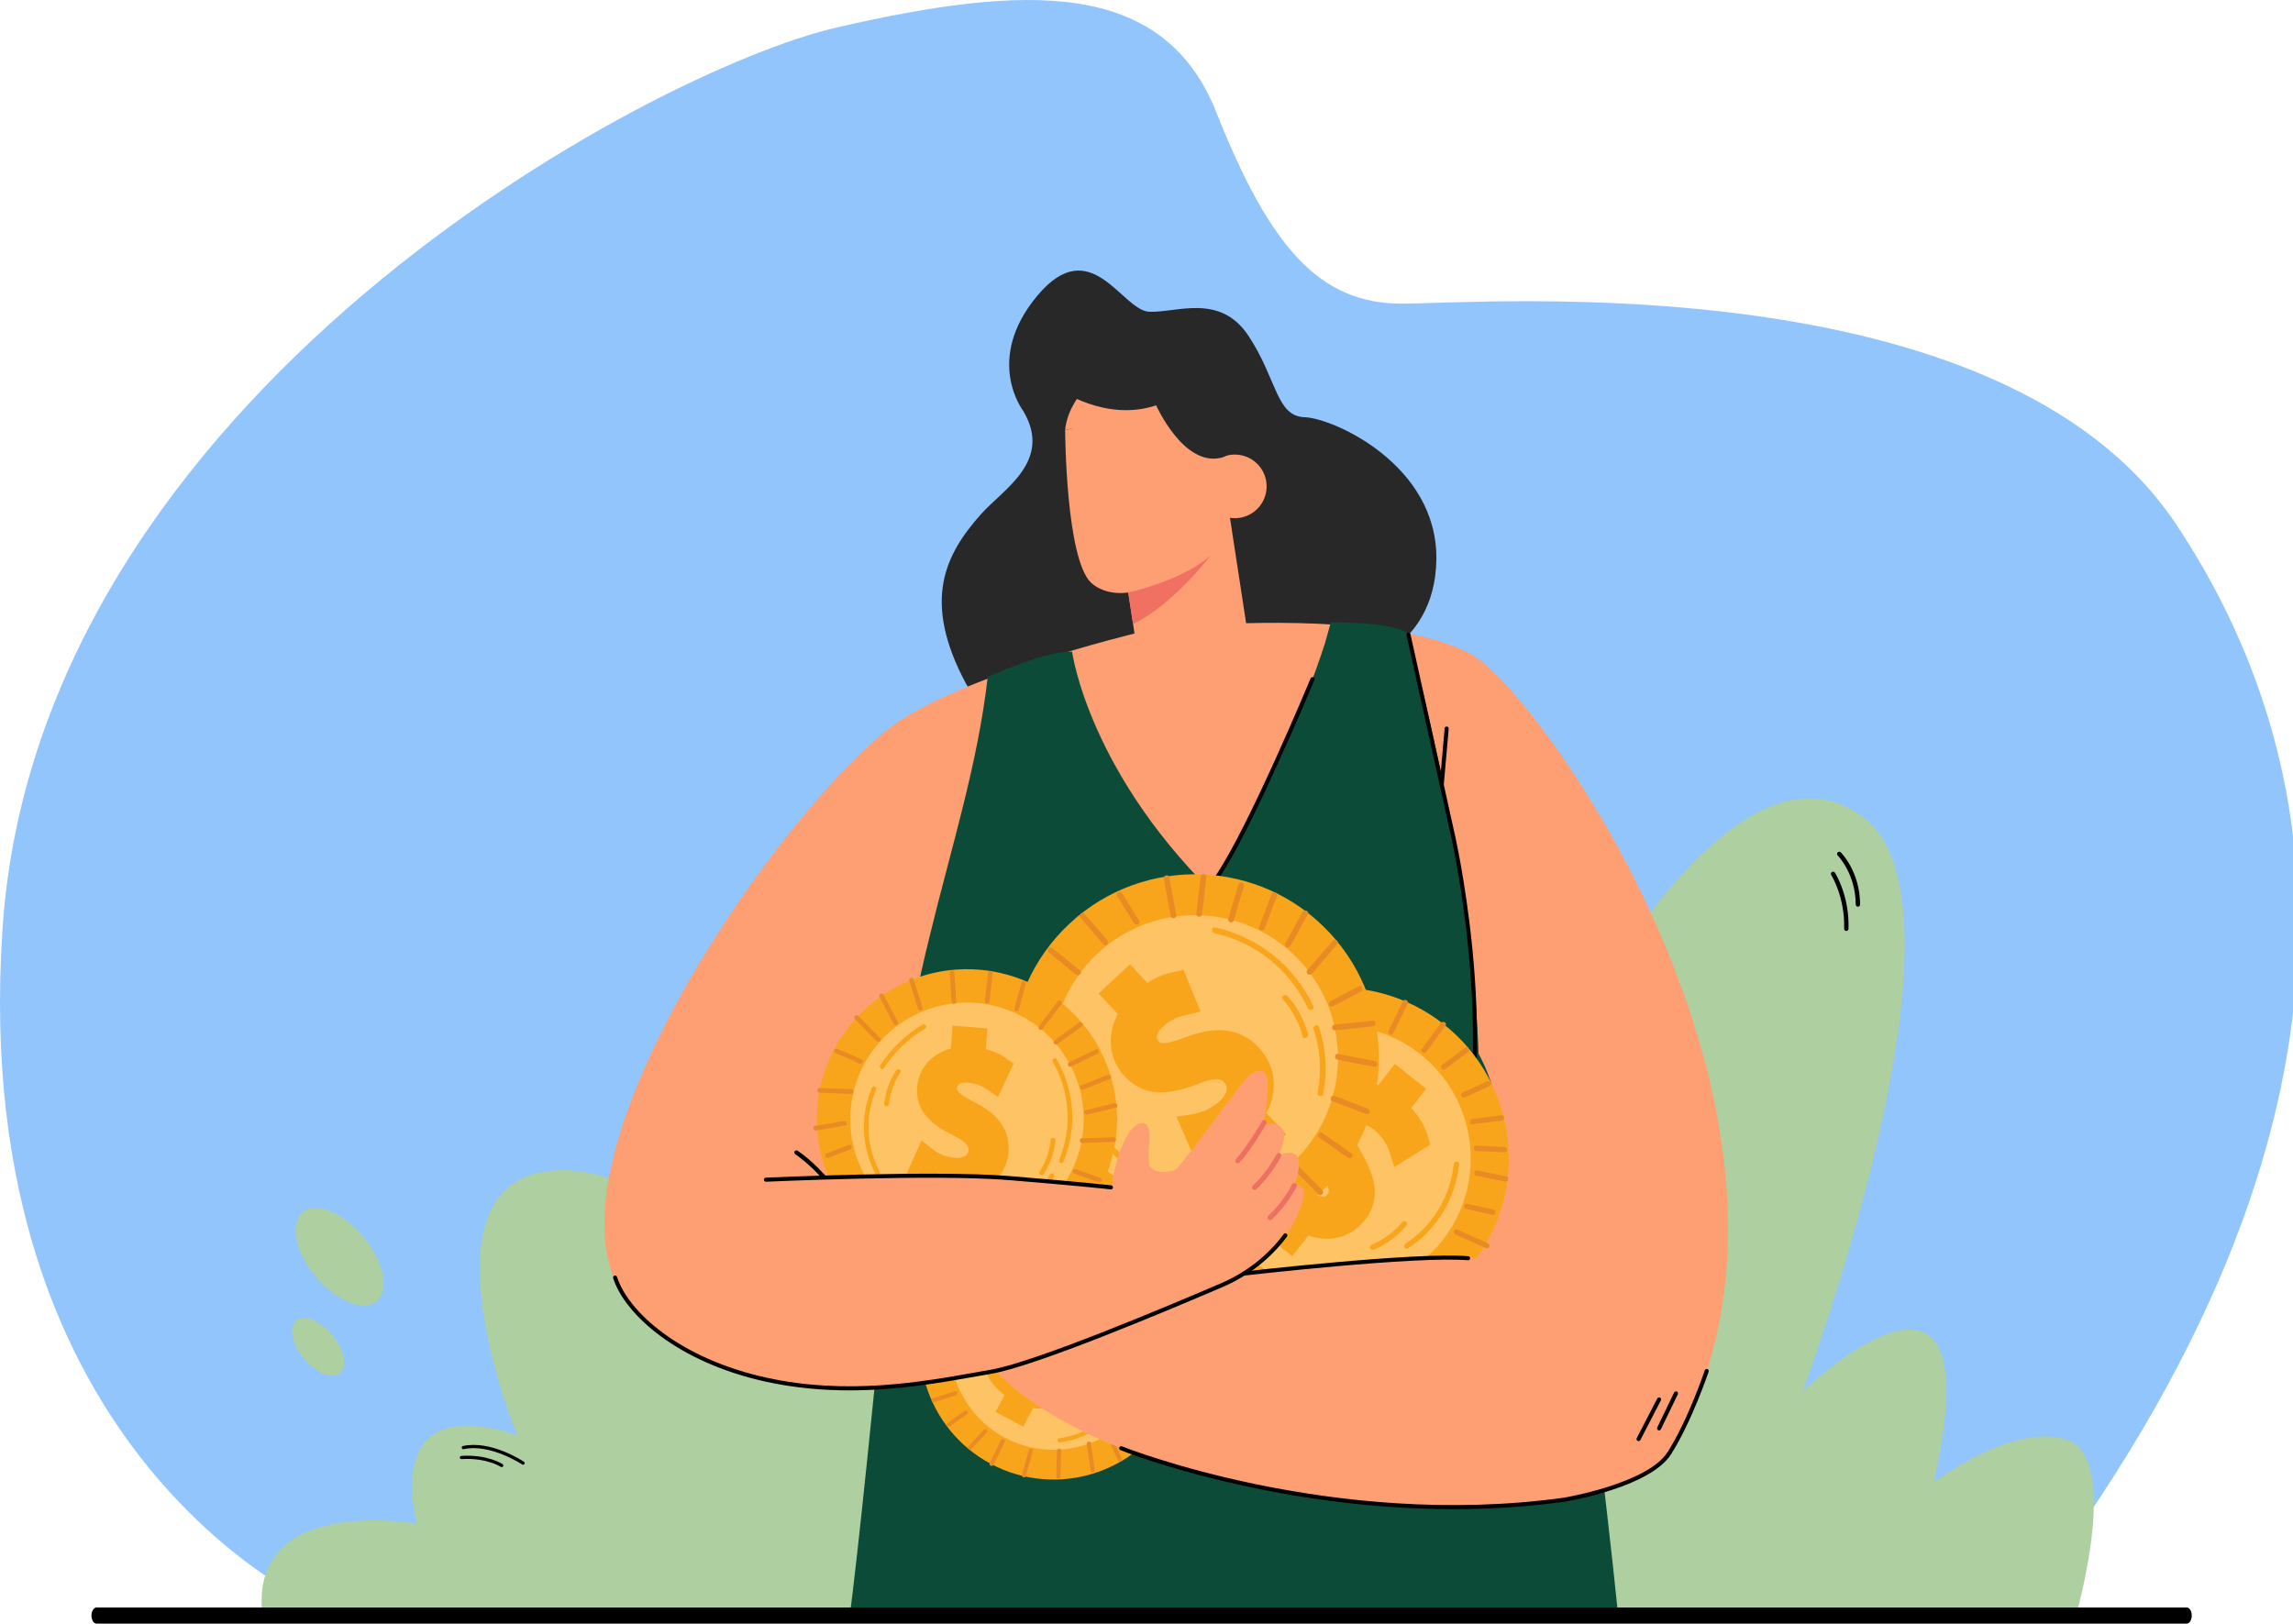 <?xml version="1.0" encoding="utf-8"?>
<!-- Generator: Adobe Illustrator 17.0.0, SVG Export Plug-In . SVG Version: 6.00 Build 0)  -->
<!DOCTYPE svg PUBLIC "-//W3C//DTD SVG 1.1//EN" "http://www.w3.org/Graphics/SVG/1.1/DTD/svg11.dtd">
<svg version="1.1" id="Layer_1" xmlns="http://www.w3.org/2000/svg" xmlns:xlink="http://www.w3.org/1999/xlink" x="0px" y="0px"
	 width="2160.312px" height="1530.029px" viewBox="0 0 2160.312 1530.029" enable-background="new 0 0 2160.312 1530.029"
	 xml:space="preserve">
<g>
	<g>
		<g>
			<g>
				<path fill="#93C5FD" d="M450.416,1522.414l-146.476-6.525c0,0-335.344-139.202-301.547-640.919
					C36.191,373.252,613.426,65.961,788.867,25.758s306.784-46.67,357.08,80.089c50.296,126.758,96.989,180.548,175.159,180.301
					c78.171-0.248,564.747-38.74,729.07,207.86c142.974,214.562,209.577,558.275-146.004,1021.289L450.416,1522.414z"/>
			</g>
		</g>
	</g>
	<g>
		<g>
			<g>
				<g>
					<g>
						<g>
							<path fill="#AECF9F" d="M1310.368,1017.92c0,0,123.774-214.355,197.512-87.457c0,0,137.187-246.937,248.652-159.48
								c111.464,87.457-58.305,540.174-58.305,540.174s183.488-176.628,123.468,85.742c0,0,77.168-58.494,126.898-39.536
								c49.73,18.958,6.859,166.511,6.859,166.511h-750.881L1310.368,1017.92z"/>
						</g>
					</g>
				</g>
			</g>
		</g>
		<g>
			<g>
				<g>
					<g>
						<g>
							<g>
								<path fill="#AECF9F" d="M942.085,1525.111c-6.495-5.196-39.294-329.614-211.708-262.38c0,0-94.894-171.116-211.574-159.466
									c-129.013,12.882-31.399,249.563-31.399,249.563s-123.413-50.665-94.833,83.142c0,0-157.19-28.58-145.498,84.441
									L942.085,1525.111z"/>
							</g>
						</g>
					</g>
				</g>
				<g>
					<g>
						<g>
							<g>
								
									<ellipse transform="matrix(0.77 -0.638 0.638 0.77 -681.994 476.714)" fill="#AECF9F" cx="320.068" cy="1184.085" rx="29.229" ry="54.562"/>
							</g>
						</g>
					</g>
				</g>
				<g>
					<g>
						<g>
							<g>
								
									<ellipse transform="matrix(0.77 -0.638 0.638 0.77 -740.848 483.399)" fill="#AECF9F" cx="299.911" cy="1269.042" rx="17.303" ry="32.3"/>
							</g>
						</g>
					</g>
				</g>
			</g>
			<g>
				<g>
					<g>
						<g>
							<g>
								<path d="M493.114,1380.225c0.369-0.08,0.708-0.298,0.935-0.636c0.463-0.693,0.277-1.63-0.416-2.093
									c-1.26-0.843-31.172-20.567-57.425-14.871c-0.006,0.001-0.009,0.002-0.015,0.003c-0.814,0.177-1.33,0.981-1.154,1.795
									s0.98,1.331,1.794,1.154c0.003-0.002,0.009-0.002,0.014-0.003c24.992-5.422,54.811,14.232,55.108,14.432
									C492.31,1380.242,492.728,1380.309,493.114,1380.225z"/>
							</g>
						</g>
					</g>
				</g>
				<g>
					<g>
						<g>
							<g>
								<path d="M473.011,1382.48c0.372-0.081,0.712-0.3,0.938-0.642c0.46-0.694,0.269-1.631-0.426-2.091
									c-0.576-0.381-14.391-9.325-38.922-7.799c-0.837,0.055-1.464,0.768-1.412,1.599c0.052,0.832,0.768,1.464,1.599,1.413
									c23.53-1.464,36.936,7.215,37.069,7.303C472.212,1382.498,472.627,1382.563,473.011,1382.48z"/>
							</g>
						</g>
					</g>
				</g>
			</g>
		</g>
		<g>
			<g>
				<g>
					<g>
						<path d="M1752.432,852.654c-0.146,0.994-1.001,1.758-2.037,1.76c-1.138,0-2.061-0.922-2.062-2.06
							c-0.028-28.871-16.812-46.081-16.982-46.251c-0.802-0.806-0.801-2.112,0.005-2.913c0.805-0.803,2.108-0.803,2.911,0.001
							c0.741,0.742,18.158,18.514,18.187,49.16C1752.455,852.454,1752.447,852.555,1752.432,852.654z"/>
					</g>
				</g>
			</g>
			<g>
				<g>
					<g>
						<path d="M1741.506,875.522c-0.15,1.022-1.046,1.791-2.104,1.758c-1.137-0.036-2.03-0.988-1.994-2.124
							c0.943-29.781-11.998-50.356-12.129-50.561c-0.613-0.959-0.334-2.233,0.623-2.846c0.957-0.615,2.23-0.337,2.845,0.619
							c0.563,0.876,13.766,21.795,12.78,52.916C1741.524,875.366,1741.517,875.445,1741.506,875.522z"/>
					</g>
				</g>
			</g>
		</g>
	</g>
	<g>
		<g>
			<path fill="#0D4B39" d="M817.214,1516.365l656.796,7.089c0.585-2.204,50.473-1.566,50.232-3.957
				c-11.435-113.314-36.06-307.213-36.06-307.213l-211.978,57.163l-449.246,8.11c0,0-19.276,194.94-26.532,245.442
				C800.402,1523.156,817.177,1516.212,817.214,1516.365z"/>
		</g>
	</g>
	<g>
		<path fill="#E88B24" d="M1024.009,1148.309c7.713,1.458,15.313,3.729,22.74,6.78c-7.459-2.989-15.122-5.292-22.835-6.75
			L1024.009,1148.309z"/>
		<path fill="#E88B24" d="M1058.481,1160.493l-0.033,0.062l-0.062-0.033c-1.922-1.015-3.814-1.935-5.706-2.855
			C1054.605,1158.525,1056.56,1159.478,1058.481,1160.493z"/>
		<g>
			<circle fill="#FDC364" cx="992.748" cy="1268.278" r="111.971"/>
			<path fill="#F9A51B" d="M933.901,1379.679c-61.428-32.448-85.005-108.821-52.557-170.249
				c32.448-61.428,108.821-85.005,170.249-52.557c61.428,32.448,85.005,108.821,52.557,170.249
				C1071.702,1388.55,995.329,1412.127,933.901,1379.679z M1038.496,1181.667c-47.753-25.225-107.133-6.894-132.358,40.86
				s-6.894,107.133,40.86,132.358c47.754,25.225,107.133,6.894,132.358-40.86C1104.581,1266.272,1086.25,1206.892,1038.496,1181.667
				z"/>
		</g>
		<g>
			<g>
				<g>
					<path fill="#F9A51B" d="M1013.796,1307.413c-7.86,14.88-23.471,22.115-40.517,19.432l-9.239,17.49l-26.096-13.785l8.388-15.88
						c-6.795-5.151-12.438-11.542-15.503-17.705l-3.172-6.363l22.998-21.087l5.746,10.634c3.077,5.602,8.409,10.834,14.295,13.943
						c4.386,2.317,10.43,3.379,12.893-1.285c0.997-1.888,2.845-5.386-6.433-16.323c-11.69-13.631-22.331-30.189-12.153-49.455
						c7.508-14.214,22.466-21.155,38.813-18.627l9.004-17.046l25.93,13.697l-8.124,15.38c5.08,3.961,9.22,8.492,12.447,13.676
						l4.175,6.75l-23.182,20.493l-5.944-9.318c-1.602-2.479-4.884-7.693-12.657-11.799c-2.776-1.466-7.874-3.378-9.956,0.564
						c-0.968,1.832-2.024,3.831,8.48,16.481C1013.509,1268.7,1024.941,1286.314,1013.796,1307.413z"/>
				</g>
			</g>
		</g>
		<path fill="#F9A51B" d="M908.005,1279.566c-1.883-24.152,7.029-47.389,24.46-64.175c1.824-1.756-0.74-4.752-2.57-2.99
			c-18.554,17.866-27.757,42.279-25.757,67.937C904.335,1282.861,908.2,1282.072,908.005,1279.566z"/>
		<path fill="#F9A51B" d="M989.859,1180.544c-16.487,2.256-31.988,8.037-45.909,17.161c-2.096,1.374-0.392,4.933,1.728,3.543
			c13.657-8.949,28.771-14.623,44.954-16.838C993.146,1184.067,992.369,1180.201,989.859,1180.544z"/>
		<path fill="#F9A51B" d="M1081.825,1251.838c-0.289-2.52-4.155-1.738-3.867,0.772c3.305,28.773-6.822,57.232-27.528,77.476
			c-1.809,1.769,0.754,4.766,2.571,2.99C1074.793,1311.77,1085.301,1282.11,1081.825,1251.838z"/>
		<path fill="#F9A51B" d="M1038.232,1338.451c-11.872,9.136-25.552,14.836-40.376,16.946c-2.512,0.358-1.737,4.224,0.773,3.866
			c15.485-2.204,29.784-8.289,42.174-17.823C1042.819,1339.889,1040.236,1336.908,1038.232,1338.451z"/>
		<path fill="#F9A51B" d="M1050.578,1311.764c-4.782,8.558-11.28,15.637-19.402,21.13c-2.103,1.422,0.44,4.438,2.525,3.028
			c8.371-5.661,15.158-13.047,20.088-21.869C1055.016,1311.857,1051.815,1309.551,1050.578,1311.764z"/>
		<path fill="#E88B24" d="M942.884,1357.383c-3.483,7.181-6.965,14.363-10.447,21.544c-1.105,2.278,2.633,3.542,3.727,1.284
			c3.483-7.181,6.965-14.363,10.447-21.544C947.716,1356.39,943.979,1355.125,942.884,1357.383z"/>
		<path fill="#E88B24" d="M973.025,1367.705c0.685-2.432-3.038-3.732-3.727-1.284c-2.181,7.743-4.362,15.485-6.543,23.228
			c-0.685,2.432,3.038,3.732,3.727,1.284C968.662,1383.19,970.844,1375.448,973.025,1367.705z"/>
		<path fill="#E88B24" d="M999.041,1391.633c0.25-8.189,0.5-16.378,0.751-24.567c0.077-2.528-3.858-2.793-3.936-0.247
			c-0.25,8.189-0.501,16.378-0.751,24.567C995.028,1393.913,998.963,1394.179,999.041,1391.633z"/>
		<path fill="#E88B24" d="M1031.406,1385.197c-1.229-8.42-2.457-16.839-3.686-25.258c-0.366-2.511-4.233-1.737-3.866,0.773
			c1.228,8.419,2.457,16.839,3.685,25.258C1027.906,1388.481,1031.772,1387.707,1031.406,1385.197z"/>
		<path fill="#E88B24" d="M1056.996,1374.498l-11.083-23.521c-1.083-2.299-4.626-0.57-3.543,1.728
			c3.694,7.84,7.389,15.681,11.083,23.521C1054.536,1378.525,1058.079,1376.795,1056.996,1374.498z"/>
		<path fill="#E88B24" d="M1076.244,1358.016c-5.367-5.01-10.735-10.02-16.102-15.029c-1.839-1.716-4.843,0.841-2.99,2.571
			c5.367,5.01,10.734,10.019,16.102,15.029C1075.093,1362.302,1078.097,1359.745,1076.244,1358.016z"/>
		<path fill="#E88B24" d="M1099.683,1330.826c-8.25-3.246-16.501-6.493-24.751-9.739c-2.363-0.93-3.642,2.8-1.284,3.727
			c8.25,3.246,16.501,6.493,24.751,9.739C1100.761,1335.483,1102.041,1331.754,1099.683,1330.826z"/>
		<path fill="#E88B24" d="M1111.499,1304.83c-8.096-1.354-16.191-2.707-24.287-4.06c-2.497-0.418-2.733,3.52-0.247,3.936
			c8.096,1.353,16.191,2.707,24.287,4.06C1113.749,1309.182,1113.985,1305.245,1111.499,1304.83z"/>
		<path fill="#F9A51B" d="M937.392,1230.931c4.862-8.513,11.425-15.531,19.599-20.948c2.116-1.402-0.398-4.442-2.497-3.051
			c-8.424,5.583-15.279,12.905-20.292,21.681C932.955,1230.797,936.135,1233.132,937.392,1230.931z"/>
		<path fill="#E88B24" d="M1049.244,1184.931c3.982-6.917,7.963-13.834,11.944-20.752c1.263-2.194-2.375-3.719-3.627-1.544
			c-3.982,6.917-7.963,13.835-11.944,20.752C1044.354,1185.581,1047.993,1187.106,1049.244,1184.931z"/>
		<path fill="#E88B24" d="M1019.909,1172.504c-0.855,2.377,2.766,3.937,3.627,1.544c2.723-7.569,5.446-15.138,8.169-22.707
			c0.855-2.377-2.767-3.937-3.627-1.544C1025.355,1157.366,1022.632,1164.935,1019.909,1172.504z"/>
		<path fill="#E88B24" d="M994.225,1142.313c-0.828,8.151-1.657,16.302-2.486,24.452c-0.256,2.516,3.651,3.059,3.908,0.525
			c0.829-8.151,1.657-16.302,2.486-24.452C998.39,1140.322,994.483,1139.779,994.225,1142.313z"/>
		<path fill="#E88B24" d="M965.97,1145.02c0.63,8.485,1.26,16.97,1.891,25.456c0.188,2.531,4.099,2.031,3.911-0.497
			c-0.63-8.485-1.26-16.97-1.891-25.455C969.694,1141.991,965.782,1142.491,965.97,1145.02z"/>
		<path fill="#E88B24" d="M939.688,1153.883l9.393,24.245c0.918,2.37,4.574,0.895,3.657-1.473
			c-3.131-8.082-6.262-16.164-9.392-24.246C942.427,1150.04,938.77,1151.515,939.688,1153.883z"/>
		<path fill="#E88B24" d="M913.308,1173.342c5,5.377,9.999,10.753,14.999,16.13c1.713,1.842,4.891-0.496,3.164-2.353
			c-5-5.376-9.999-10.753-14.999-16.13C914.76,1169.148,911.582,1171.486,913.308,1173.342z"/>
		<path fill="#E88B24" d="M888.006,1198.807c8,3.821,16,7.643,24.001,11.464c2.291,1.094,3.831-2.535,1.544-3.627
			c-8-3.822-16-7.643-24-11.464C887.259,1194.085,885.72,1197.714,888.006,1198.807z"/>
		<path fill="#E88B24" d="M872.851,1226.857c7.98,1.923,15.959,3.845,23.939,5.767c2.461,0.593,2.975-3.318,0.525-3.908
			c-7.98-1.922-15.96-3.845-23.939-5.767C870.915,1222.356,870.401,1226.267,872.851,1226.857z"/>
		<path fill="#E88B24" d="M1092.349,1284.076c7.979,0.193,15.958,0.385,23.937,0.578c2.531,0.061,2.132-3.864-0.376-3.924
			c-7.979-0.193-15.958-0.385-23.937-0.577C1089.442,1280.09,1089.84,1284.015,1092.349,1284.076z"/>
		<path fill="#E88B24" d="M1114.999,1257.224c-8.185,0.36-16.37,0.72-24.555,1.08c-2.527,0.111-2.499,4.055,0.046,3.943
			c8.185-0.36,16.37-0.72,24.555-1.079C1117.571,1261.057,1117.543,1257.113,1114.999,1257.224z"/>
		<path fill="#E88B24" d="M1111.286,1230.976c-8.305,1.852-16.609,3.703-24.914,5.555c-2.477,0.552-1.417,4.35,1.058,3.798
			c8.304-1.852,16.609-3.703,24.913-5.555C1114.821,1234.222,1113.761,1230.424,1111.286,1230.976z"/>
		<path fill="#E88B24" d="M1101.767,1207.571l-22.631,12.803c-2.212,1.251-0.224,4.656,1.987,3.405
			c7.544-4.268,15.087-8.535,22.631-12.803C1105.966,1209.724,1103.978,1206.32,1101.767,1207.571z"/>
		<path fill="#E88B24" d="M1080.012,1181.23c-4.596,5.725-9.193,11.45-13.789,17.176c-1.575,1.961,1.199,4.767,2.786,2.791
			c4.596-5.725,9.193-11.45,13.789-17.176C1084.373,1182.059,1081.599,1179.253,1080.012,1181.23z"/>
		<path fill="#E88B24" d="M893.051,1248.761c-6.576-0.262-13.152-0.525-19.727-0.788c-2.529-0.101-2.792,3.834-0.247,3.936
			c6.576,0.263,13.152,0.526,19.728,0.788C895.332,1252.798,895.596,1248.863,893.051,1248.761z"/>
		<path fill="#E88B24" d="M890.201,1274.228c-7.259-0.155-14.518-0.31-21.777-0.465c-2.527-0.054-2.794,3.881-0.247,3.936
			c7.259,0.155,14.518,0.31,21.777,0.465C892.48,1278.217,892.747,1274.282,890.201,1274.228z"/>
		<path fill="#E88B24" d="M893.253,1292.117c-6.883,0.951-13.767,1.902-20.65,2.854c-2.514,0.347-1.738,4.213,0.772,3.867
			c6.884-0.951,13.767-1.902,20.65-2.854C896.54,1295.636,895.763,1291.77,893.253,1292.117z"/>
		<path fill="#E88B24" d="M899.704,1310.972c-6.861,2.187-13.721,4.375-20.581,6.562c-2.39,0.762-1.649,4.639,0.772,3.867
			c6.861-2.187,13.721-4.374,20.581-6.562C902.866,1314.076,902.125,1310.2,899.704,1310.972z"/>
		<path fill="#E88B24" d="M908.692,1329.539c-5.408,3.825-10.816,7.651-16.224,11.476c-2.075,1.467,0.515,4.444,2.571,2.99
			c5.408-3.826,10.816-7.651,16.224-11.477C913.336,1331.061,910.747,1328.085,908.692,1329.539z"/>
		<path fill="#E88B24" d="M927.065,1347.165c-4.793,5.135-9.586,10.27-14.378,15.405c-1.716,1.839,0.841,4.843,2.57,2.99
			c4.793-5.135,9.586-10.27,14.378-15.405C931.352,1348.317,928.795,1345.312,927.065,1347.165z"/>
	</g>
	<g>
		<g>
			<g>
				<g>
					<path fill="#282828" d="M963.973,387.149c0,0-37.191-48.119,13.352-108.54c50.543-60.42,79.533,13.887,105.206,15.135
						c25.673,1.248,66.766-18,93.738,22.773c26.972,40.773,25.956,75.79,52.856,76.634c26.9,0.844,125.16,44.73,124.13,133.834
						c-1.03,89.105-83.862,104.283-83.862,104.283s-317.574,91.067-359.38,12.843c-41.806-78.225-19.5-121.818,14.42-159.819
						C945.279,460.938,992.098,434.434,963.973,387.149z"/>
				</g>
			</g>
		</g>
		<g>
			<g>
				<g>
					<g>
						<g>
							<path fill="#FE9F73" d="M1003.514,405.251c0,0,0.497,120.679,24.332,143.798c0,0,11.836,12.436,35.104,9.303l11.31,73.829
								l104.185-15.961l-37.107-242.219L1003.514,405.251z"/>
						</g>
					</g>
				</g>
			</g>
			<g>
				<g>
					<g>
						<g>
							<path fill="#F07162" d="M1067.5,588.049l-4.55-29.697c0,0,49.751-10.644,77.576-34.769
								C1140.526,523.583,1104.882,570.177,1067.5,588.049z"/>
						</g>
					</g>
				</g>
			</g>
			<g>
				<g>
					<g>
						<g>
							<circle fill="#FE9F73" cx="1163.349" cy="458.342" r="29.992"/>
						</g>
					</g>
				</g>
			</g>
		</g>
		<g>
			<g>
				<g>
					<path fill="#FE9F73" d="M1003.514,405.251c0,0,2.026-47.01,62.31-61.388c60.283-14.378,75.515,30.137,75.515,30.137
						l-67.506,24.806l-65.872,5.436L1003.514,405.251z"/>
				</g>
			</g>
		</g>
		<g>
			<g>
				<g>
					<path fill="#282828" d="M997.592,366.598c0,0,43.664,31.36,91.651,15.384c0,0,25.659,57.67,60.89,49.43s3.05-88.65,3.05-88.65
						s-70.816-16.938-75.035-16.292c-4.219,0.646-75.579,7.26-75.579,7.26L997.592,366.598z"/>
				</g>
			</g>
		</g>
	</g>
	<g>
		<path fill="#FE9F73" d="M1070.408,596.618c0,0-171.284,41.095-233.659,90.393c-114.487,90.485-353.642,442.22-235.364,550.889
			c117.682,108.121,288.562,77.422,535.539,0l-71.633-97.216L760,1128.746l348.854-540.431L1070.408,596.618z"/>
	</g>
	<g>
		<path fill="#FE9F73" d="M1148.62,588.315c0,0,169.668-10.976,238.472,28.861c68.804,39.837,357.191,452.308,189.114,746.934
			c-56.348,98.772-519.22,67.088-645.652-80.16l143.875-117.862l248.399,18.941L1148.62,588.315z"/>
	</g>
	<g>
		<path fill="#FE9F73" d="M1003.556,619.145l69.411-20.395l76.522-1.597c0,0,307.224,317.122,308.929,322.238
			c1.706,5.117,98.921,271.18-17.055,269.475c-115.977-1.706-466.158-272.126-482.788-264.369
			c-63.339,124-186.493,229.995-186.493,229.995l-81.507-129.995l138-180.756L1003.556,619.145z"/>
	</g>
	<g>
		<path fill="#FE9F73" d="M1383.824,883.586c0,0,10.927,112.906,1.75,176.306c-6.588,45.52-22.214,94.104-44.454,125.232
			c-53.216,74.483,145.421,43.004,148.832,41.202c3.411-1.802-26.077-342.068-27.877-349.627
			C1460.276,869.143,1383.824,883.586,1383.824,883.586z"/>
	</g>
	<g>
		<path d="M775.826,1110.913c-0.565,0-1.126-0.238-1.522-0.702c-0.109-0.128-11.134-12.964-25.111-22.565
			c-0.911-0.625-1.142-1.87-0.516-2.781c0.625-0.91,1.871-1.141,2.781-0.516c14.427,9.91,25.428,22.726,25.889,23.267
			c0.717,0.84,0.617,2.103-0.223,2.819C776.746,1110.756,776.285,1110.913,775.826,1110.913z"/>
	</g>
	<path fill="#0D4B39" d="M1153.805,851.956c-127.986-119.994-143.741-237.793-143.741-237.793
		c-25.156-1.332-79.511,23.903-79.511,23.903c-18.979,165.431-97.654,303.885-92.225,563.997
		c143,48.103,540.712-9.451,540.712-9.451C1524.242,912.497,1153.805,851.956,1153.805,851.956z"/>
	<g>
		<path fill="#0D4B39" d="M1253.794,586.489c68.222,0,73.149,11.467,73.149,11.467c84.897,326.935,64.431,469.495,64.431,469.495
			l-239.912-48.294l-214.986,46.02c0,0-52.215-4.548,89.914-103.114c142.128-98.566,222.004-356.244,222.004-356.244
			L1253.794,586.489z"/>
	</g>
	<g>
		<path d="M1341.119,1187.043c-0.38,0-0.766-0.112-1.102-0.349c-0.866-0.609-1.075-1.806-0.467-2.674
			c35.585-50.655,51.602-129.569,47.607-234.547c-2.848-74.844-15.432-139.387-19.223-157.385c-0.125-0.596-0.199-0.952-0.217-1.058
			l-42.647-192.659c-0.229-1.035,0.425-2.059,1.46-2.289c1.025-0.234,2.057,0.424,2.288,1.459l42.662,192.74
			c0.034,0.181,0.101,0.497,0.21,1.016c3.806,18.074,16.442,82.884,19.303,158.03c4.027,105.836-12.224,185.541-48.302,236.9
			C1342.318,1186.758,1341.722,1187.043,1341.119,1187.043z"/>
	</g>
	<g>
		<path d="M1146.435,828.889c-0.373,0-0.75-0.109-1.081-0.335c-0.875-0.598-1.098-1.792-0.5-2.666
			c31.616-46.224,89.339-185.239,89.918-186.638c0.405-0.979,1.535-1.44,2.507-1.038c0.978,0.406,1.443,1.528,1.038,2.507
			c-0.581,1.403-58.456,140.786-90.296,187.335C1147.649,828.596,1147.048,828.889,1146.435,828.889z"/>
	</g>
	<g>
		<g>
			<path d="M1026.959,1077.67c-0.791,0.063-1.404,0.732-1.387,1.535c0.018,0.831,0.707,1.491,1.539,1.473l27.409-0.597
				c0.822-0.05,1.492-0.708,1.474-1.539c-0.018-0.831-0.707-1.491-1.54-1.473l-27.408,0.596
				C1027.017,1077.667,1026.988,1077.668,1026.959,1077.67z"/>
		</g>
		<g>
			<path d="M1030.57,1069.486c-0.791,0.062-1.404,0.732-1.387,1.535c0.018,0.832,0.708,1.491,1.539,1.473l27.408-0.598
				c0.814-0.051,1.492-0.706,1.474-1.539c-0.018-0.832-0.708-1.491-1.539-1.473l-27.408,0.598
				C1030.628,1069.483,1030.599,1069.484,1030.57,1069.486z"/>
		</g>
	</g>
	<g>
		<g>
			<g>
				<g>
					<path d="M2060.174,1530.029H90.931c-2.621,0-4.746-3.41-4.746-7.615s2.124-7.615,4.746-7.615h1969.243
						c2.621,0,4.746,3.41,4.746,7.615S2062.795,1530.029,2060.174,1530.029z"/>
				</g>
			</g>
		</g>
	</g>
	<g>
		<path fill="#E88B24" d="M1193.418,1235.222c-9.359-3.617-18.389-8.23-27.02-13.783c8.686,5.483,17.786,10.151,27.146,13.768
			L1193.418,1235.222z"/>
		<path fill="#E88B24" d="M1152.899,1211.931l0.056-0.07l0.07,0.056c2.181,1.72,4.347,3.315,6.513,4.909
			C1157.316,1215.301,1155.08,1213.651,1152.899,1211.931z"/>
		<g>
			<circle fill="#FDC364" cx="1260.468" cy="1091.633" r="143.129"/>
			<path fill="#F9A51B" d="M1360.216,965.195c69.719,55.001,81.693,156.468,26.692,226.187
				c-55.001,69.719-156.468,81.693-226.188,26.692c-69.719-55.001-81.693-156.468-26.692-226.187S1290.497,910.194,1360.216,965.195
				z M1182.921,1189.934c54.199,42.758,133.09,33.448,175.847-20.752s33.448-133.09-20.752-175.847
				c-54.199-42.758-133.09-33.448-175.847,20.752S1128.722,1147.177,1182.921,1189.934z"/>
		</g>
		<g>
			<g>
				<g>
					<path fill="#F9A51B" d="M1243.059,1037.565c13.323-16.889,34.622-22.374,55.431-15.057l15.66-19.851l29.618,23.366
						l-14.219,18.023c7.351,8.048,12.968,17.387,15.395,25.844l2.516,8.733l-33.79,21.19l-4.764-14.697
						c-2.572-7.755-8.066-15.565-14.746-20.835c-4.978-3.927-12.331-6.66-16.506-1.367c-1.69,2.143-4.823,6.113,4.312,22.009
						c11.543,19.841,21.09,43.118,3.839,64.984c-12.727,16.133-33.137,21.399-53.104,14.44l-15.262,19.346l-29.43-23.217
						l13.771-17.456c-5.47-6.155-9.627-12.809-12.484-20.072l-3.687-9.452l33.883-20.401l5.317,13.089
						c1.44,3.488,4.361,10.802,13.183,17.761c3.151,2.486,9.118,6.068,12.647,1.594c1.641-2.08,3.43-4.348-6.849-22.681
						C1234.465,1086.3,1224.168,1061.511,1243.059,1037.565z"/>
				</g>
			</g>
		</g>
		<path fill="#F9A51B" d="M1369.615,1097.044c-3.22,30.799-19.798,57.95-45.595,75.02c-2.7,1.786-0.169,6.146,2.54,4.353
			c27.458-18.169,44.674-46.731,48.095-79.45C1374.991,1093.75,1369.949,1093.848,1369.615,1097.044z"/>
		<path fill="#F9A51B" d="M1243.806,1202.597c21.249,0.978,42.073-2.705,61.685-10.954c2.953-1.242,1.634-6.111-1.352-4.854
			c-19.239,8.092-39.553,11.729-60.409,10.769C1240.489,1197.408,1240.571,1202.448,1243.806,1202.597z"/>
		<path fill="#F9A51B" d="M1144.681,1091.696c-0.219,3.234,4.821,3.146,5.04-0.077c2.501-36.937,21.815-70.372,52.528-91.032
			c2.684-1.805,0.155-6.166-2.54-4.354C1167.384,1017.978,1147.313,1052.835,1144.681,1091.696z"/>
		<path fill="#F9A51B" d="M1219.518,992.893c17.039-8.739,35.555-12.741,54.68-11.965c3.241,0.132,3.161-4.908-0.077-5.039
			c-19.977-0.811-39.361,3.531-57.143,12.651C1214.084,990.024,1216.642,994.368,1219.518,992.893z"/>
		<path fill="#F9A51B" d="M1197.825,1023.586c7.992-9.653,17.798-17.049,29.279-22.076c2.972-1.301,0.474-5.681-2.474-4.39
			c-11.833,5.181-22.074,12.896-30.313,22.847C1192.267,1022.444,1195.758,1026.083,1197.825,1023.586z"/>
		<path fill="#E88B24" d="M1343.766,991.146c6.039-8.223,12.078-16.445,18.117-24.668c1.916-2.608-2.49-5.062-4.389-2.477
			c-6.039,8.223-12.078,16.445-18.117,24.668C1337.461,991.278,1341.867,993.732,1343.766,991.146z"/>
		<path fill="#E88B24" d="M1308.262,971.198c-1.424,2.899,2.956,5.394,4.389,2.477c4.533-9.229,9.066-18.458,13.599-27.688
			c1.424-2.898-2.956-5.394-4.389-2.476C1317.328,952.74,1312.795,961.969,1308.262,971.198z"/>
		<path fill="#E88B24" d="M1281.09,935.1c-2.208,10.237-4.417,20.474-6.626,30.711c-0.682,3.16,4.204,4.404,4.89,1.221
			c2.209-10.237,4.418-20.474,6.627-30.711C1286.663,933.161,1281.777,931.917,1281.09,935.1z"/>
		<path fill="#E88B24" d="M1238.912,935.704c-0.403,10.869-0.806,21.737-1.209,32.606c-0.12,3.242,4.92,3.162,5.039-0.077
			c0.403-10.868,0.806-21.737,1.209-32.606C1244.072,932.385,1239.033,932.465,1238.912,935.704z"/>
		<path fill="#E88B24" d="M1204.267,943.236l8.493,32.133c0.83,3.141,5.684,1.786,4.854-1.352
			c-2.831-10.711-5.662-21.422-8.493-32.133C1208.291,938.742,1203.437,940.097,1204.267,943.236z"/>
		<path fill="#E88B24" d="M1176.257,959.504c5.589,7.54,11.177,15.079,16.766,22.619c1.915,2.583,6.283,0.063,4.354-2.54
			c-5.589-7.539-11.177-15.079-16.766-22.618C1178.696,954.382,1174.327,956.901,1176.257,959.504z"/>
		<path fill="#E88B24" d="M1140.501,988.265c9.621,5.989,19.242,11.979,28.863,17.968c2.755,1.715,5.226-2.677,2.476-4.389
			c-9.621-5.99-19.242-11.979-28.863-17.969C1140.222,982.16,1137.751,986.553,1140.501,988.265z"/>
		<path fill="#E88B24" d="M1119.633,1018.213c9.864,3.574,19.729,7.148,29.594,10.722c3.042,1.102,4.25-3.793,1.221-4.891
			c-9.865-3.574-19.729-7.148-29.594-10.722C1117.812,1012.22,1116.604,1017.115,1119.633,1018.213z"/>
		<path fill="#F9A51B" d="M1321.421,1151.388c-8.082,9.578-17.956,16.883-29.484,21.802c-2.984,1.274-0.527,5.676,2.433,4.413
			c11.881-5.07,22.193-12.689,30.525-22.563C1326.968,1152.583,1323.51,1148.911,1321.421,1151.388z"/>
		<path fill="#E88B24" d="M1170.164,1183.345c-6.605,7.775-13.211,15.55-19.816,23.325c-2.095,2.466,2.126,5.225,4.203,2.781
			c6.605-7.775,13.211-15.55,19.816-23.326C1176.462,1183.659,1172.24,1180.9,1170.164,1183.345z"/>
		<path fill="#E88B24" d="M1204.169,1205.753c1.625-2.791-2.567-5.59-4.203-2.781c-5.174,8.886-10.348,17.771-15.522,26.657
			c-1.625,2.791,2.567,5.59,4.203,2.78C1193.82,1223.525,1198.994,1214.639,1204.169,1205.753z"/>
		<path fill="#E88B24" d="M1229.474,1249.65c2.927-10.055,5.854-20.11,8.781-30.166c0.904-3.104-3.882-4.69-4.792-1.564
			c-2.927,10.055-5.854,20.11-8.781,30.166C1223.778,1251.189,1228.563,1252.776,1229.474,1249.65z"/>
		<path fill="#E88B24" d="M1265.621,1252.783c1.17-10.813,2.341-21.626,3.511-32.439c0.349-3.225-4.684-3.502-5.032-0.28
			c-1.17,10.813-2.341,21.626-3.511,32.439C1260.239,1255.728,1265.272,1256.005,1265.621,1252.783z"/>
		<path fill="#E88B24" d="M1300.713,1247.719l-6.2-32.653c-0.606-3.192-5.543-2.184-4.938,1.006
			c2.067,10.884,4.133,21.769,6.2,32.653C1296.38,1251.917,1301.318,1250.909,1300.713,1247.719z"/>
		<path fill="#E88B24" d="M1338.377,1229.358c-5.042-7.916-10.083-15.832-15.125-23.747c-1.727-2.712-6.263-0.508-4.522,2.226
			c5.042,7.916,10.083,15.831,15.125,23.747C1335.582,1234.295,1340.118,1232.091,1338.377,1229.358z"/>
		<path fill="#E88B24" d="M1376.076,1203.197c-9.174-6.655-18.347-13.309-27.521-19.964c-2.627-1.906-5.402,2.301-2.781,4.203
			c9.173,6.655,18.347,13.309,27.521,19.964C1375.923,1209.306,1378.698,1205.099,1376.076,1203.197z"/>
		<path fill="#E88B24" d="M1401.617,1171.439c-9.587-4.263-19.174-8.525-28.762-12.788c-2.957-1.315-4.508,3.483-1.564,4.792
			c9.587,4.262,19.174,8.525,28.762,12.788C1403.009,1177.545,1404.561,1172.748,1401.617,1171.439z"/>
		<path fill="#E88B24" d="M1138.907,1048.733c-9.986-2.088-19.973-4.175-29.959-6.263c-3.168-0.662-3.575,4.364-0.435,5.021
			c9.986,2.088,19.973,4.175,29.959,6.263C1141.64,1054.416,1142.047,1049.39,1138.907,1048.733z"/>
		<path fill="#E88B24" d="M1104.222,1077.251c10.373,1.441,20.746,2.881,31.119,4.322c3.202,0.445,4.079-4.52,0.854-4.968
			c-10.373-1.441-20.746-2.882-31.119-4.323C1101.874,1071.838,1100.997,1076.803,1104.222,1077.251z"/>
		<path fill="#E88B24" d="M1102.818,1111.108c10.869-0.407,21.737-0.814,32.606-1.221c3.242-0.121,2.787-5.141-0.452-5.02
			c-10.868,0.407-21.737,0.814-32.605,1.221C1099.124,1106.21,1099.579,1111.23,1102.818,1111.108z"/>
		<path fill="#E88B24" d="M1109.371,1142.735l31.412-10.861c3.07-1.062,1.358-5.801-1.71-4.74
			c-10.471,3.62-20.941,7.24-31.412,10.86C1104.59,1139.056,1106.302,1143.795,1109.371,1142.735z"/>
		<path fill="#E88B24" d="M1130.627,1180.881c7.103-6.135,14.206-12.269,21.308-18.403c2.433-2.101-0.404-6.271-2.857-4.153
			c-7.103,6.134-14.205,12.269-21.308,18.403C1125.337,1178.83,1128.175,1182.999,1130.627,1180.881z"/>
		<path fill="#E88B24" d="M1381.289,1139.229c8.206,1.851,16.412,3.702,24.618,5.554c3.155,0.712,4.397-4.174,1.221-4.89
			c-8.206-1.851-16.412-3.703-24.618-5.554C1379.355,1133.627,1378.113,1138.513,1381.289,1139.229z"/>
		<path fill="#E88B24" d="M1390.763,1107.873c9.09,1.874,18.18,3.748,27.269,5.621c3.164,0.652,4.41-4.233,1.221-4.89
			c-9.09-1.874-18.179-3.748-27.269-5.622C1388.82,1102.33,1387.574,1107.215,1390.763,1107.873z"/>
		<path fill="#E88B24" d="M1391.063,1084.677c8.874,0.396,17.747,0.793,26.621,1.189c3.241,0.145,3.159-4.895-0.077-5.04
			c-8.874-0.396-17.747-0.793-26.621-1.189C1387.746,1079.493,1387.827,1084.532,1391.063,1084.677z"/>
		<path fill="#E88B24" d="M1387.314,1059.481c9.131-1.163,18.261-2.326,27.392-3.489c3.181-0.405,3.146-5.45-0.077-5.04
			c-9.131,1.163-18.261,2.326-27.392,3.489C1384.057,1054.847,1384.092,1059.892,1387.314,1059.481z"/>
		<path fill="#E88B24" d="M1380.311,1034.061c7.684-3.558,15.367-7.117,23.051-10.675c2.948-1.365,0.38-5.706-2.54-4.354
			c-7.684,3.558-15.367,7.117-23.051,10.675C1374.824,1031.072,1377.391,1035.413,1380.311,1034.061z"/>
		<path fill="#E88B24" d="M1361.289,1007.651c7.213-5.347,14.426-10.694,21.639-16.04c2.583-1.915,0.063-6.283-2.54-4.354
			c-7.213,5.347-14.426,10.694-21.639,16.041C1356.167,1005.212,1358.686,1009.581,1361.289,1007.651z"/>
	</g>
	<g>
		<path fill="#E88B24" d="M984.236,902.117c5.389-9.356,11.782-18.197,19.109-26.459c-7.262,8.333-13.726,17.24-19.114,26.596
			L984.236,902.117z"/>
		<path fill="#E88B24" d="M1015.681,862.87l0.066,0.071l-0.071,0.066c-2.189,2.035-4.241,4.076-6.294,6.116
			C1011.369,867.011,1013.492,864.905,1015.681,862.87z"/>
		<g>
			<circle fill="#FDC364" cx="1125.87" cy="997.081" r="154.014"/>
			<path fill="#F9A51B" d="M1243.877,1123.987c-69.976,65.071-179.845,61.08-244.916-8.896
				c-65.071-69.976-61.08-179.845,8.896-244.916s179.845-61.08,244.916,8.896S1313.854,1058.916,1243.877,1123.987z
				 M1034.123,898.419c-54.399,50.586-57.502,136.008-6.917,190.407c50.586,54.399,136.008,57.502,190.407,6.917
				c54.399-50.586,57.502-136.008,6.917-190.407S1088.522,847.833,1034.123,898.419z"/>
		</g>
		<g>
			<g>
				<g>
					<path fill="#F9A51B" d="M1186.233,987.48c15.763,16.951,18.085,40.503,6.875,61.424l18.527,19.924l-29.728,27.644
						l-16.822-18.09c-9.769,6.49-20.625,10.923-30.019,12.11l-9.701,1.236l-16.963-39.423l16.414-2.643
						c8.67-1.457,17.88-6.012,24.585-12.246c4.997-4.646,9.114-12.014,4.174-17.327c-2-2.151-5.705-6.135-24.114,0.957
						c-23,9.004-49.325,15.32-69.734-6.628c-15.057-16.192-17.293-38.763-6.602-58.848l-18.057-19.418l29.538-27.467l16.292,17.52
						c7.447-4.802,15.207-8.126,23.402-9.967l10.659-2.363l16.109,39.392l-14.794,3.496c-3.946,0.957-12.204,2.857-21.059,11.091
						c-3.163,2.941-7.955,8.695-3.779,13.186c1.941,2.087,4.058,4.364,25.247-3.544
						C1135.827,970.31,1163.883,963.445,1186.233,987.48z"/>
				</g>
			</g>
		</g>
		<path fill="#F9A51B" d="M1102.127,1112.25c-32.219-8.5-58.358-30.603-72.258-60.848c-1.454-3.165-6.507-1.192-5.048,1.983
			c14.794,32.192,42.329,55.206,76.556,64.236C1104.743,1118.51,1105.47,1113.132,1102.127,1112.25z"/>
		<path fill="#F9A51B" d="M1010.623,961.074c-4.542,22.434-4.058,45.184,1.482,67.398c0.834,3.345,6.229,2.745,5.385-0.638
			c-5.434-21.791-5.953-43.991-1.495-66.011C1016.687,958.402,1011.314,957.659,1010.623,961.074z"/>
		<path fill="#F9A51B" d="M1144.887,873.948c-3.403-0.766-4.14,4.608-0.749,5.372c38.865,8.747,71.235,34.796,88.142,70.86
			c1.478,3.151,6.531,1.18,5.048-1.983C1219.533,910.239,1185.776,883.151,1144.887,873.948z"/>
		<path fill="#F9A51B" d="M1237.614,969.811c6.485,19.558,7.688,39.907,3.711,60.116c-0.674,3.425,4.698,4.17,5.371,0.749
			c4.155-21.108,2.733-42.436-4.034-62.848C1241.561,964.506,1236.52,966.509,1237.614,969.811z"/>
		<path fill="#F9A51B" d="M1208.552,941.684c8.947,10.089,15.196,21.735,18.649,34.772c0.894,3.375,5.963,1.44,5.076-1.907
			c-3.558-13.437-10.075-25.597-19.298-35.998C1210.683,935.962,1206.238,939.075,1208.552,941.684z"/>
		<path fill="#E88B24" d="M1218.993,1102.217c7.748,7.777,15.497,15.554,23.245,23.331c2.458,2.467,5.793-1.813,3.357-4.259
			c-7.748-7.777-15.497-15.554-23.245-23.331C1219.892,1095.491,1216.557,1099.772,1218.993,1102.217z"/>
		<path fill="#E88B24" d="M1246.057,1067.752c-2.847-1.992-6.223,2.254-3.357,4.259c9.067,6.341,18.133,12.682,27.2,19.024
			c2.847,1.992,6.223-2.254,3.356-4.259C1264.19,1080.434,1255.124,1074.093,1246.057,1067.752z"/>
		<path fill="#E88B24" d="M1288.92,1044.808c-10.521-4.036-21.043-8.072-31.564-12.108c-3.248-1.246-5.376,3.744-2.105,4.999
			c10.521,4.036,21.043,8.072,31.564,12.108C1290.063,1051.053,1292.191,1046.063,1288.92,1044.808z"/>
		<path fill="#E88B24" d="M1295.23,999.859c-11.491-2.22-22.982-4.44-34.473-6.66c-3.427-0.662-4.173,4.71-0.749,5.371
			c11.491,2.22,22.982,4.44,34.472,6.66C1297.908,1005.893,1298.655,1000.521,1295.23,999.859z"/>
		<path fill="#E88B24" d="M1292.931,961.777l-35.568,3.735c-3.477,0.365-2.836,5.75,0.638,5.385
			c11.856-1.245,23.712-2.49,35.569-3.734C1297.046,966.797,1296.406,961.413,1292.931,961.777z"/>
		<path fill="#E88B24" d="M1280.249,929.312c-8.938,4.7-17.877,9.4-26.815,14.1c-3.062,1.61-1.103,6.671,1.983,5.048
			c8.938-4.7,17.876-9.4,26.815-14.101C1285.294,932.749,1283.335,927.689,1280.249,929.312z"/>
		<path fill="#E88B24" d="M1255.56,886.551c-7.955,9.244-15.909,18.487-23.864,27.73c-2.278,2.647,1.985,5.999,4.259,3.357
			c7.955-9.243,15.909-18.487,23.864-27.73C1262.097,887.26,1257.833,883.909,1255.56,886.551z"/>
		<path fill="#E88B24" d="M1227.153,859.424c-5.427,9.9-10.853,19.801-16.279,29.701c-1.674,3.053,3.333,5.145,4.999,2.104
			c5.426-9.9,10.853-19.801,16.279-29.701C1233.826,858.476,1228.82,856.384,1227.153,859.424z"/>
		<path fill="#F9A51B" d="M1052.283,1052.046c-8.852-10.172-14.993-21.876-18.323-34.945c-0.862-3.383-5.949-1.496-5.094,1.86
			c3.433,13.47,9.835,25.69,18.961,36.177C1050.099,1057.747,1054.572,1054.676,1052.283,1052.046z"/>
		<path fill="#E88B24" d="M1043.232,885.939c-7.179-8.305-14.358-16.611-21.537-24.916c-2.277-2.634-5.907,1.399-3.65,4.011
			c7.179,8.305,14.358,16.611,21.537,24.916C1041.859,892.585,1045.489,888.551,1043.232,885.939z"/>
		<path fill="#E88B24" d="M1013.799,918.405c2.7,2.188,6.367-1.808,3.65-4.011c-8.596-6.966-17.191-13.933-25.787-20.899
			c-2.7-2.188-6.367,1.809-3.649,4.011C996.608,904.473,1005.204,911.439,1013.799,918.405z"/>
		<path fill="#E88B24" d="M962.952,938.078c10.21,4.769,20.42,9.539,30.629,14.309c3.152,1.472,5.627-3.355,2.453-4.838
			c-10.21-4.77-20.42-9.54-30.629-14.309C962.253,931.768,959.777,936.595,962.952,938.078z"/>
		<path fill="#E88B24" d="M953.662,975.999c11.305,3.027,22.61,6.053,33.915,9.08c3.372,0.903,4.496-4.403,1.127-5.305
			c-11.305-3.027-22.61-6.053-33.915-9.08C951.417,969.791,950.293,975.097,953.662,975.999z"/>
		<path fill="#E88B24" d="M953.263,1014.149l35.744-1.211c3.494-0.118,3.236-5.535-0.256-5.416
			c-11.915,0.404-23.829,0.807-35.744,1.21C949.514,1008.85,949.772,1014.267,953.263,1014.149z"/>
		<path fill="#E88B24" d="M966.58,1057.225c9.248-4.057,18.497-8.113,27.745-12.169c3.168-1.39,1.572-6.576-1.621-5.176
			c-9.248,4.056-18.496,8.113-27.745,12.17C961.79,1053.439,963.387,1058.626,966.58,1057.225z"/>
		<path fill="#E88B24" d="M988.184,1101.625c8.588-8.658,17.177-17.316,25.765-25.974c2.46-2.48-1.556-6.124-4.011-3.649
			c-8.588,8.658-17.177,17.316-25.765,25.974C981.714,1100.455,985.73,1104.099,988.184,1101.625z"/>
		<path fill="#E88B24" d="M1017.745,1134.017c6.113-9.492,12.226-18.984,18.338-28.476c1.885-2.927-2.961-5.368-4.838-2.453
			c-6.113,9.492-12.225,18.984-18.338,28.476C1011.022,1134.492,1015.868,1136.932,1017.745,1134.017z"/>
		<path fill="#E88B24" d="M1191.523,874.889c3.866-10.275,7.732-20.55,11.597-30.824c1.226-3.259-4.052-4.52-5.267-1.29
			c-3.866,10.275-7.731,20.55-11.597,30.825C1185.029,876.859,1190.307,878.12,1191.523,874.889z"/>
		<path fill="#E88B24" d="M1166.915,833.307c-3.241,10.793-6.483,21.585-9.725,32.378c-1.001,3.332,4.134,5.082,5.142,1.727
			c3.242-10.793,6.484-21.585,9.725-32.378C1173.058,831.702,1167.923,829.951,1166.915,833.307z"/>
		<path fill="#E88B24" d="M1131.145,826.233c-1.359,11.624-2.717,23.248-4.076,34.872c-0.405,3.467,5.008,3.811,5.412,0.347
			c1.359-11.624,2.717-23.248,4.076-34.872C1136.962,823.113,1131.549,822.769,1131.145,826.233z"/>
		<path fill="#E88B24" d="M1096.435,827.989l6.371,35.192c0.623,3.44,5.945,2.401,5.322-1.037
			c-2.124-11.731-4.248-23.461-6.371-35.192C1101.135,823.512,1095.813,824.551,1096.435,827.989z"/>
		<path fill="#E88B24" d="M1052.368,844.305c5.353,8.564,10.705,17.128,16.057,25.691c1.833,2.934,6.734,0.604,4.886-2.353
			c-5.352-8.564-10.705-17.127-16.057-25.691C1055.421,839.018,1050.52,841.348,1052.368,844.305z"/>
		<path fill="#E88B24" d="M1055.345,1117.711c-3.321,8.421-6.642,16.842-9.963,25.263c-1.277,3.238,3.714,5.363,4.999,2.105
			c3.321-8.421,6.642-16.842,9.964-25.263C1061.621,1116.577,1056.63,1114.452,1055.345,1117.711z"/>
		<path fill="#E88B24" d="M1087.126,1132.953c-3.491,9.357-6.981,18.714-10.472,28.07c-1.215,3.257,3.774,5.388,4.999,2.105
			c3.491-9.357,6.982-18.713,10.472-28.07C1093.34,1131.801,1088.351,1129.67,1087.126,1132.953z"/>
		<path fill="#E88B24" d="M1111.742,1137.095c-1.884,9.37-3.768,18.741-5.652,28.111c-0.688,3.422,4.684,4.166,5.371,0.749
			c1.884-9.371,3.768-18.741,5.652-28.111C1117.802,1134.422,1112.429,1133.678,1111.742,1137.095z"/>
		<path fill="#E88B24" d="M1139.152,1137.261c-0.268,9.901-0.537,19.801-0.805,29.702c-0.094,3.449,5.277,4.243,5.371,0.749
			c0.268-9.901,0.537-19.801,0.805-29.702C1144.617,1134.562,1139.246,1133.767,1139.152,1137.261z"/>
		<path fill="#E88B24" d="M1167.337,1134.004c2.517,8.757,5.035,17.514,7.552,26.271c0.966,3.359,6.005,1.344,5.048-1.983
			c-2.517-8.757-5.035-17.514-7.552-26.271C1171.42,1128.662,1166.381,1130.677,1167.337,1134.004z"/>
		<path fill="#E88B24" d="M1198.555,1118.13c4.497,8.552,8.993,17.102,13.49,25.654c1.61,3.062,6.671,1.103,5.048-1.983
			c-4.497-8.551-8.993-17.102-13.49-25.654C1201.993,1113.085,1196.932,1115.044,1198.555,1118.13z"/>
	</g>
	<g>
		<path fill="#E88B24" d="M889.926,917.186c8.598-1.925,17.442-2.963,26.454-3.119c-9.018,0.235-17.94,1.266-26.538,3.191
			L889.926,917.186z"/>
		<path fill="#E88B24" d="M930.875,914.423l-0.006,0.079l-0.079-0.006c-2.432-0.192-4.791-0.3-7.151-0.407
			C926.006,914.117,928.444,914.231,930.875,914.423z"/>
		<g>
			<circle fill="#FDC364" cx="911.025" cy="1054.745" r="125.693"/>
			<path fill="#F9A51B" d="M899.88,1195.733c-77.742-6.144-135.992-74.391-129.847-152.133s74.391-135.991,152.133-129.847
				s135.991,74.391,129.847,152.133C1045.869,1143.628,977.623,1201.878,899.88,1195.733z M919.686,945.132
				c-60.436-4.776-113.498,40.512-118.274,100.948s40.512,113.498,100.948,118.274s113.498-40.512,118.274-100.948
				C1025.411,1002.97,980.123,949.908,919.686,945.132z"/>
		</g>
		<g>
			<g>
				<g>
					<path fill="#F9A51B" d="M950.116,1085.73c-1.488,18.832-14.364,33.229-33.128,38.039l-1.749,22.135l-33.027-2.61l1.588-20.097
						c-9.294-2.29-17.951-6.368-23.85-11.36l-6.098-5.149l14.334-31.959l10.649,8.407c5.662,4.407,13.484,7.43,20.932,8.018
						c5.551,0.439,12.253-1.153,12.719-7.056c0.189-2.389,0.539-6.816-13.886-13.966c-18.108-8.855-36.437-21.193-34.51-45.577
						c1.422-17.989,13.755-31.792,31.73-36.453l1.705-21.573l32.816,2.594l-1.538,19.465c6.997,1.826,13.279,4.656,18.909,8.565
						l7.304,5.103l-14.787,31.428l-10.268-6.963c-2.753-1.844-8.454-5.759-18.292-6.537c-3.513-0.278-9.618,0.018-10.012,5.007
						c-0.183,2.319-0.383,4.849,16.067,13.22C932.613,1045.952,952.227,1059.028,950.116,1085.73z"/>
				</g>
			</g>
		</g>
		<path fill="#F9A51B" d="M828.688,1104.047c-12.676-24.06-13.818-51.973-3.31-77.024c1.1-2.621-2.875-4.57-3.978-1.94
			c-11.185,26.663-9.82,55.919,3.646,81.478C826.37,1109.074,830.004,1106.543,828.688,1104.047z"/>
		<path fill="#F9A51B" d="M869.051,965.592c-15.993,9.654-29.401,22.503-39.696,38.095c-1.55,2.348,1.788,5.259,3.356,2.885
			c10.099-15.295,23.158-27.862,38.855-37.337C874.005,967.762,871.486,964.122,869.051,965.592z"/>
		<path fill="#F9A51B" d="M995.539,998.206c-1.418-2.469-5.055,0.055-3.642,2.515c16.195,28.191,18.406,62.028,6.06,92.098
			c-1.079,2.628,2.896,4.578,3.979,1.94C1014.929,1063.11,1012.578,1027.865,995.539,998.206z"/>
		<path fill="#F9A51B" d="M989.1,1106.863c-8.177,14.694-19.745,26.651-34.088,35.415c-2.431,1.485,0.087,5.126,2.515,3.642
			c14.982-9.155,27.018-21.782,35.552-37.117C994.468,1106.306,990.481,1104.382,989.1,1106.863z"/>
		<path fill="#F9A51B" d="M989.965,1073.867c-1.126,10.947-4.677,21.133-10.608,30.405c-1.535,2.4,2.426,4.379,3.949,1.998
			c6.113-9.556,9.826-20.186,10.987-31.472C994.581,1071.989,990.256,1071.036,989.965,1073.867z"/>
		<path fill="#E88B24" d="M899.23,1168.758c-0.398,8.95-0.796,17.901-1.193,26.852c-0.126,2.839,4.288,2.481,4.413-0.333
			c0.398-8.95,0.795-17.901,1.193-26.852C903.77,1165.586,899.355,1165.944,899.23,1168.758z"/>
		<path fill="#E88B24" d="M934.887,1166.001c-0.375-2.811-4.79-2.497-4.413,0.333c1.193,8.951,2.386,17.901,3.579,26.852
			c0.375,2.811,4.79,2.496,4.413-0.333C937.273,1183.902,936.08,1174.952,934.887,1166.001z"/>
		<path fill="#E88B24" d="M972.34,1179.102c-3.382-8.552-6.764-17.105-10.146-25.657c-1.044-2.64-5.218-1.165-4.167,1.494
			c3.382,8.553,6.764,17.105,10.145,25.657C969.217,1183.237,973.391,1181.761,972.34,1179.102z"/>
		<path fill="#E88B24" d="M1002.842,1158.083c-5.009-8.133-10.017-16.265-15.026-24.398c-1.494-2.426-5.135,0.091-3.642,2.515
			c5.008,8.133,10.017,16.265,15.026,24.398C1000.694,1163.024,1004.335,1160.507,1002.842,1158.083z"/>
		<path fill="#E88B24" d="M1024.465,1135.68l-21.879-19.319c-2.138-1.888-5.022,1.469-2.885,3.356
			c7.293,6.44,14.586,12.88,21.879,19.319C1023.719,1140.924,1026.602,1137.567,1024.465,1135.68z"/>
		<path fill="#E88B24" d="M1036.979,1110.135c-7.759-2.778-15.519-5.557-23.278-8.335c-2.658-0.952-4.619,3.019-1.94,3.979
			c7.759,2.778,15.518,5.557,23.278,8.335C1037.698,1115.065,1039.658,1111.094,1036.979,1110.135z"/>
		<path fill="#E88B24" d="M1049.055,1071.689c-9.947,0.321-19.895,0.641-29.842,0.962c-2.849,0.092-2.51,4.505,0.333,4.413
			c9.947-0.321,19.895-0.642,29.842-0.962C1052.237,1076.011,1051.898,1071.598,1049.055,1071.689z"/>
		<path fill="#E88B24" d="M1049.681,1039.64c-8.947,2.203-17.893,4.406-26.84,6.61c-2.759,0.679-1.253,4.843,1.495,4.167
			c8.947-2.203,17.893-4.407,26.84-6.61C1053.934,1043.127,1052.428,1038.964,1049.681,1039.64z"/>
		<path fill="#F9A51B" d="M837.364,1040.852c1.228-10.936,4.874-21.088,10.891-30.304c1.558-2.386-2.385-4.402-3.93-2.035
			c-6.202,9.499-10.014,20.093-11.28,31.368C832.731,1042.686,837.046,1043.68,837.364,1040.852z"/>
		<path fill="#E88B24" d="M932.216,943.719c1.03-8.9,2.059-17.8,3.089-26.7c0.327-2.823-4.102-2.778-4.426,0.02
			c-1.03,8.9-2.059,17.8-3.088,26.7C927.464,946.562,931.893,946.517,932.216,943.719z"/>
		<path fill="#E88B24" d="M896.454,943.948c0.175,2.831,4.602,2.829,4.426-0.02c-0.557-9.013-1.115-18.025-1.672-27.038
			c-0.175-2.831-4.602-2.829-4.425,0.021C895.339,925.923,895.896,934.936,896.454,943.948z"/>
		<path fill="#E88B24" d="M856.56,924.242c2.769,8.77,5.538,17.54,8.306,26.31c0.855,2.707,5.123,1.531,4.262-1.196
			c-2.769-8.77-5.537-17.54-8.306-26.31C859.967,920.339,855.699,921.516,856.56,924.242z"/>
		<path fill="#E88B24" d="M828.637,939.591c4.421,8.467,8.842,16.933,13.263,25.399c1.319,2.525,5.129,0.272,3.811-2.251
			c-4.421-8.466-8.842-16.933-13.263-25.399C831.129,934.815,827.32,937.068,828.637,939.591z"/>
		<path fill="#E88B24" d="M805.485,960.41l20.458,20.818c2,2.035,5.113-1.11,3.115-3.144c-6.82-6.939-13.639-13.878-20.458-20.818
			C806.6,955.231,803.486,958.376,805.485,960.41z"/>
		<path fill="#E88B24" d="M786.942,992.193c7.544,3.32,15.087,6.64,22.63,9.96c2.584,1.137,4.821-2.685,2.216-3.832
			c-7.543-3.32-15.087-6.64-22.63-9.96C786.573,987.225,784.337,991.047,786.942,992.193z"/>
		<path fill="#E88B24" d="M772.178,1029.689c9.945,0.383,19.89,0.767,29.836,1.15c2.848,0.11,2.822-4.316-0.02-4.425
			c-9.945-0.383-19.89-0.767-29.836-1.15C769.31,1025.153,769.336,1029.579,772.178,1029.689z"/>
		<path fill="#E88B24" d="M769.024,1065.339c9.08-1.565,18.16-3.13,27.24-4.696c2.8-0.483,1.592-4.743-1.196-4.262
			c-9.08,1.565-18.16,3.131-27.24,4.696C765.028,1061.56,766.236,1065.82,769.024,1065.339z"/>
		<path fill="#E88B24" d="M1020.716,1026.759c8.31-3.348,16.621-6.696,24.931-10.044c2.636-1.062,0.481-4.931-2.132-3.878
			c-8.31,3.348-16.621,6.696-24.931,10.044C1015.948,1023.943,1018.103,1027.811,1020.716,1026.759z"/>
		<path fill="#E88B24" d="M1032.129,989.013c-8.277,4.009-16.554,8.018-24.831,12.027c-2.555,1.238-0.773,5.29,1.8,4.044
			c8.277-4.009,16.554-8.018,24.831-12.027C1036.484,991.82,1034.702,987.767,1032.129,989.013z"/>
		<path fill="#E88B24" d="M1016.635,963.606c-7.737,5.6-15.475,11.2-23.212,16.8c-2.308,1.67,0.473,5.114,2.779,3.445
			c7.737-5.6,15.475-11.2,23.212-16.8C1021.722,965.381,1018.941,961.937,1016.635,963.606z"/>
		<path fill="#E88B24" d="M996.419,943.711l-17.637,23.256c-1.724,2.273,1.839,4.899,3.561,2.627
			c5.879-7.752,11.758-15.504,17.638-23.256C1001.705,944.065,998.142,941.439,996.419,943.711z"/>
		<path fill="#E88B24" d="M962.287,926.228c-2.193,7.945-4.387,15.889-6.58,23.834c-0.751,2.722,3.355,4.381,4.112,1.638
			c2.193-7.945,4.386-15.889,6.58-23.834C967.15,925.145,963.044,923.485,962.287,926.228z"/>
		<path fill="#E88B24" d="M799.582,1078.94c-6.895,2.652-13.79,5.304-20.685,7.956c-2.651,1.02-1.174,5.193,1.494,4.167
			c6.895-2.652,13.79-5.304,20.686-7.956C803.728,1082.087,802.25,1077.913,799.582,1078.94z"/>
		<path fill="#E88B24" d="M807.963,1106.458c-7.552,3.067-15.103,6.133-22.654,9.2c-2.628,1.067-1.155,5.243,1.494,4.167
			c7.551-3.067,15.103-6.133,22.654-9.2C812.086,1109.557,810.612,1105.382,807.963,1106.458z"/>
		<path fill="#E88B24" d="M819.061,1123.541c-6.673,4.04-13.345,8.08-20.018,12.12c-2.437,1.476,0.082,5.116,2.515,3.642
			c6.673-4.04,13.345-8.08,20.018-12.12C824.013,1125.708,821.495,1122.068,819.061,1123.541z"/>
		<path fill="#E88B24" d="M834.092,1140.109c-6.1,5.304-12.199,10.608-18.299,15.912c-2.125,1.848,0.362,5.514,2.515,3.642
			c6.1-5.304,12.199-10.608,18.299-15.912C838.731,1141.904,836.244,1138.237,834.092,1140.109z"/>
		<path fill="#E88B24" d="M851.608,1155.254c-3.875,6.347-7.749,12.694-11.623,19.041c-1.486,2.435,2.506,4.352,3.979,1.94
			c3.874-6.347,7.748-12.694,11.623-19.041C857.073,1154.759,853.08,1152.842,851.608,1155.254z"/>
		<path fill="#E88B24" d="M878.383,1165.257c-2.658,7.423-5.316,14.847-7.974,22.27c-0.952,2.658,3.019,4.619,3.979,1.94
			c2.658-7.423,5.316-14.847,7.974-22.27C883.313,1164.538,879.342,1162.577,878.383,1165.257z"/>
	</g>
	<g>
		<g>
			<g>
				<g>
					<g>
						<g>
							<path fill="#FE9F73" d="M1204.406,1088.932c17.841-37.632-14.07-28.964-14.07-28.964c4.916-28.738,5.788-49.422-0.762-50.471
								c-4.794-0.768-9.642,1.004-13.107,4.406c-10.998,10.8-49.047,66.453-68.755,88.38c-18.016,6.274-29.804-0.991-28.472-19.452
								c0.686-9.512-0.257-30.187-13.668-9.091c-10.958,17.237-18.89,45.171-18.89,45.171l-101.458,32.502l72.209,128.032
								c0,0,110.556-49.346,127.264-56.666c6.985-3.06,14.309-11.195,27.197-22.634c0.847-0.751,13.658-9.074,14.507-9.843
								c17.141-15.514,27.645-27.886,33.528-40.106c19.254-39.991-0.68-33.044-0.68-33.044
								C1235.359,1073.738,1204.406,1088.932,1204.406,1088.932z"/>
						</g>
					</g>
				</g>
			</g>
		</g>
	</g>
	<g>
		<path fill="#FE9F73" d="M1046.684,1118.911c0,0-101.458-16.354-322.743-7.23c0,0,15.35,79.99,20.467,82.548
			c5.117,2.558,144.971,27.289,156.909,30.7s67.369,13.644,69.927,13.644c2.558,0,72.319-4.864,73.255-6.696
			C1045.434,1230.045,1046.684,1118.911,1046.684,1118.911z"/>
	</g>
	<g>
		<path fill="#FE9F73" d="M1052.541,1228.908c0,0,152.847-53.648,386.263-42.174c233.416,11.474-231.775,153.602-231.775,153.602
			L1052.541,1228.908z"/>
	</g>
	<g>
		<g>
			<g>
				<path fill="#ED7163" d="M1165.545,1096.192c-0.351-0.094-0.684-0.27-0.972-0.526c-0.983-0.88-1.066-2.387-0.187-3.365
					c11.008-12.284,24.007-34.727,24.557-35.678c0.662-1.138,2.136-1.514,3.255-0.871c1.139,0.657,1.533,2.117,0.871,3.255
					c-0.558,0.968-13.8,23.827-25.131,36.473C1167.319,1096.172,1166.382,1096.417,1165.545,1096.192z"/>
			</g>
		</g>
	</g>
	<g>
		<g>
			<g>
				<path fill="#ED7163" d="M1196.019,1149.627c-0.427-0.115-0.823-0.346-1.143-0.697c-0.887-0.97-0.82-2.475,0.155-3.365
					c13.599-12.423,22.208-29.253,22.292-29.424c0.589-1.172,2.06-1.664,3.201-1.05c1.175,0.594,1.644,2.026,1.05,3.202
					c-0.091,0.178-9.091,17.785-23.333,30.792C1197.621,1149.657,1196.774,1149.83,1196.019,1149.627z"/>
			</g>
		</g>
	</g>
	<g>
		<g>
			<g>
				<path fill="#ED7163" d="M1181.368,1121.202c-0.427-0.115-0.823-0.346-1.143-0.697c-0.887-0.97-0.82-2.475,0.155-3.365
					c13.599-12.423,22.208-29.253,22.292-29.424c0.589-1.172,2.06-1.664,3.201-1.05c1.175,0.594,1.644,2.026,1.05,3.201
					c-0.091,0.178-9.091,17.785-23.333,30.792C1182.969,1121.231,1182.123,1121.404,1181.368,1121.202z"/>
			</g>
		</g>
	</g>
	<g>
		<g>
			<path d="M1046.686,1120.83c-0.074,0-0.149-0.004-0.224-0.013c-0.253-0.03-26.08-3.015-95.685-8.741
				c-69.531-5.722-227.476,1.448-229.064,1.521c-1.05,0.058-1.956-0.77-2.005-1.829c-0.049-1.059,0.77-1.956,1.829-2.005
				c1.59-0.073,159.777-7.246,229.555-1.514c69.691,5.734,95.562,8.726,95.815,8.756c1.053,0.122,1.806,1.075,1.684,2.129
				C1048.475,1120.11,1047.646,1120.83,1046.686,1120.83z"/>
		</g>
		<g>
			<path d="M800.269,1310.205c-25.248,0-51.807-2.256-79.058-8.263c-82.9-18.275-132.515-63.324-143.532-97.447
				c-0.325-1.01,0.228-2.091,1.237-2.415c1.01-0.328,2.089,0.229,2.415,1.235c10.691,33.115,59.283,76.931,140.706,94.88
				c75.615,16.673,146.124,4.134,197.61-5.022c4.78-0.849,9.406-1.671,13.87-2.442c41.262-7.118,165.432-59.353,216.905-81.482
				c23.748-10.208,44.15-26.214,59.001-46.286c0.631-0.847,1.831-1.034,2.683-0.401c0.853,0.63,1.032,1.831,0.401,2.683
				c-15.254,20.617-36.199,37.052-60.571,47.53c-51.596,22.182-176.101,74.549-217.766,81.737c-4.457,0.768-9.077,1.591-13.85,2.44
				C887.005,1302.875,845.769,1310.205,800.269,1310.205z"/>
		</g>
		<g>
			<path d="M1171.892,1202.063c-0.961,0-1.791-0.721-1.904-1.698c-0.122-1.053,0.633-2.005,1.685-2.127
				c1.621-0.187,162.541-18.683,211.622-14.449c1.055,0.09,1.838,1.021,1.746,2.076c-0.092,1.053-1.008,1.857-2.076,1.746
				c-48.695-4.197-209.235,14.252-210.851,14.437C1172.04,1202.059,1171.965,1202.063,1171.892,1202.063z"/>
		</g>
		<g>
			<path d="M1358.301,741.542c-0.056,0-0.112-0.002-0.169-0.007c-1.057-0.093-1.836-1.023-1.745-2.079l4.649-53.076
				c0.094-1.055,1.036-1.841,2.078-1.743c1.057,0.093,1.836,1.023,1.745,2.079l-4.649,53.076
				C1360.123,740.789,1359.285,741.542,1358.301,741.542z"/>
		</g>
		<g>
			<path d="M1369.415,1422.132c-174.007,0-312.183-54.952-313.825-55.617c-0.982-0.397-1.456-1.516-1.059-2.498
				c0.397-0.982,1.516-1.454,2.498-1.059c1.951,0.787,197.554,78.546,416.211,48.403c0.74-0.122,78.902-13.219,97.921-43.093
				c19.35-30.392,34.82-76.504,34.974-76.967c0.335-1.004,1.413-1.542,2.428-1.214c1.004,0.335,1.548,1.422,1.212,2.428
				c-0.154,0.467-15.77,47.018-35.377,77.814c-19.939,31.318-97.302,44.288-100.587,44.826
				C1438.161,1420.071,1403.11,1422.132,1369.415,1422.132z"/>
		</g>
		<g>
			<path d="M1563.064,1347.941c-0.279,0-0.564-0.062-0.832-0.191c-0.954-0.461-1.355-1.608-0.894-2.561l15.918-32.974
				c0.459-0.952,1.608-1.351,2.561-0.894c0.954,0.461,1.355,1.608,0.894,2.561l-15.918,32.974
				C1564.464,1347.542,1563.778,1347.941,1563.064,1347.941z"/>
		</g>
		<g>
			<path d="M1543.734,1358.018c-0.296,0-0.598-0.069-0.879-0.214c-0.943-0.487-1.31-1.645-0.825-2.586l19.33-37.366
				c0.489-0.941,1.643-1.308,2.586-0.824c0.943,0.487,1.31,1.645,0.825,2.586l-19.33,37.366
				C1545.098,1357.639,1544.429,1358.018,1543.734,1358.018z"/>
		</g>
	</g>
	<path fill="#FE9F73" d="M1054.366,1127.289c-5.5-6.875-6.511-12.253-6.511-12.253c3.347-24.526,13.459-49.354,22.64-54.839
		c8.135-4.861,13.578-1.361,12.148,16.305c-1.429,17.667,0.181,42.912,9.848,61.245
		C1085.491,1144.414,1054.366,1127.289,1054.366,1127.289z"/>
</g>
</svg>

